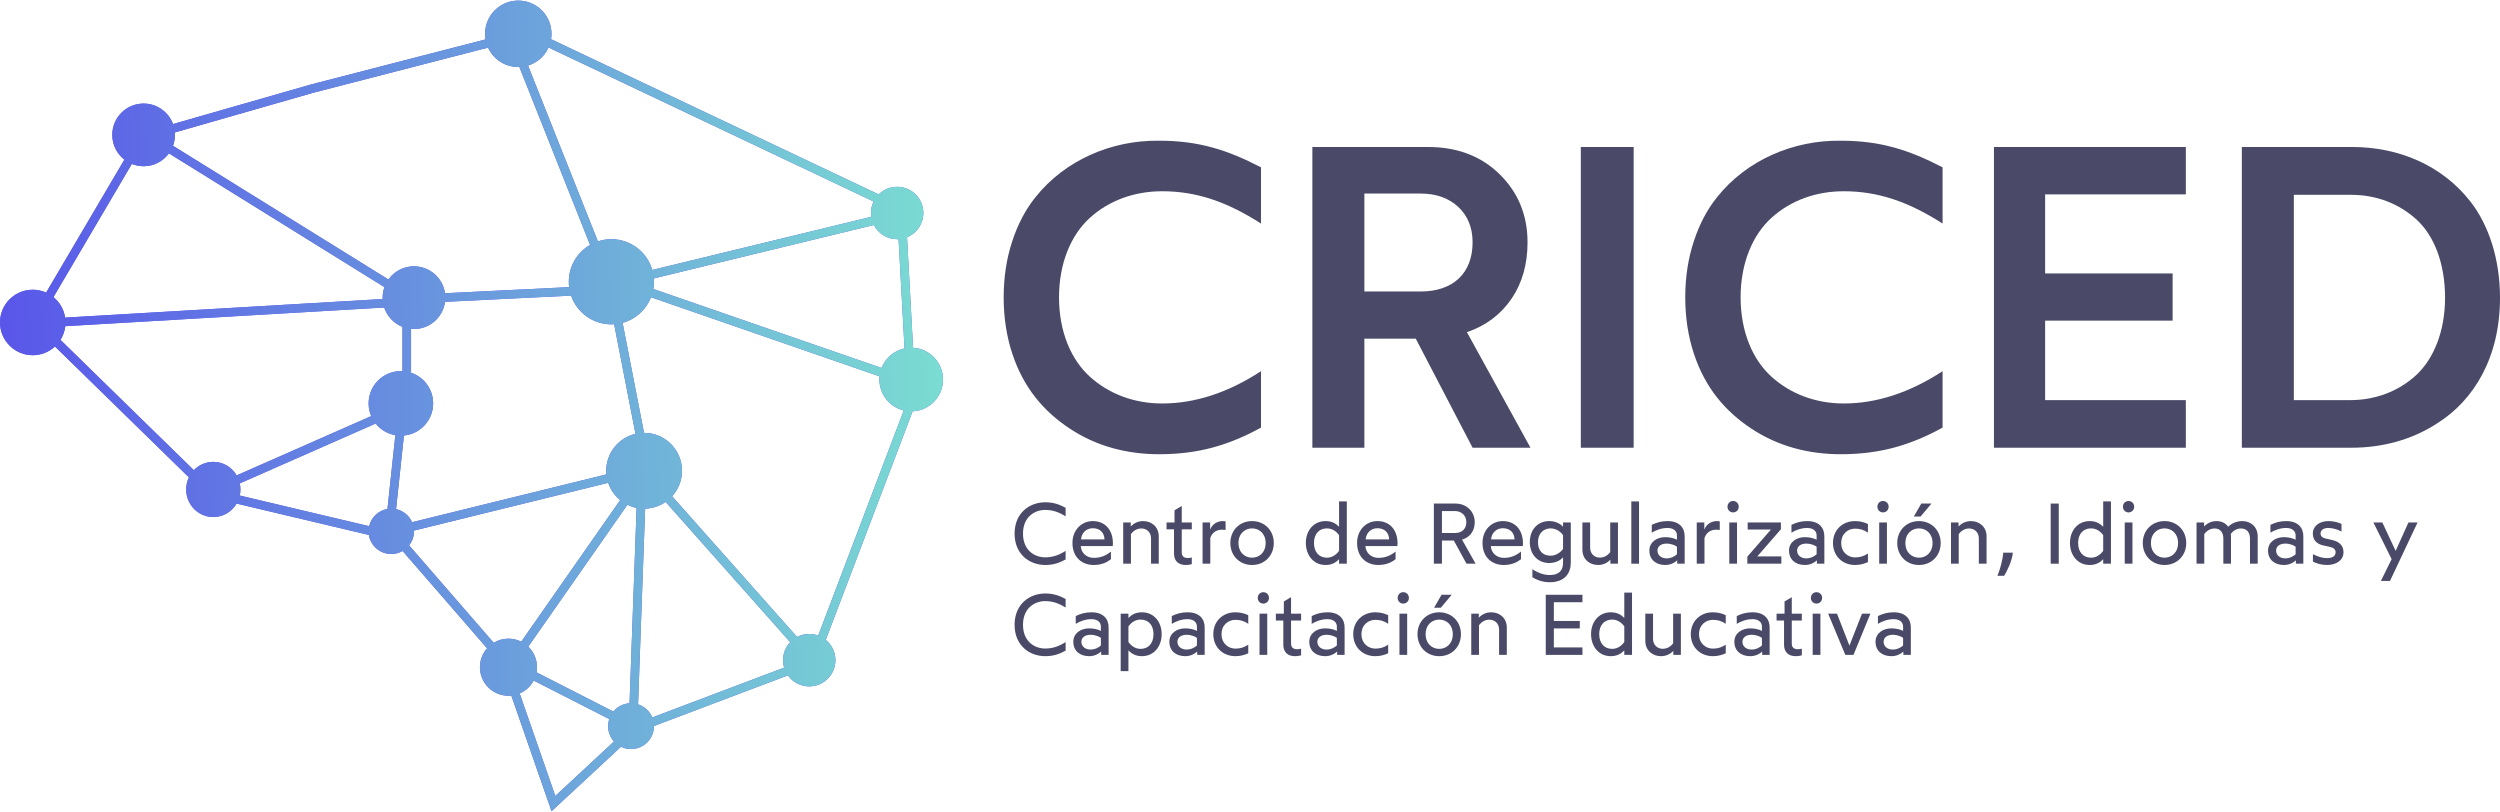 <svg width="200" height="65" viewBox="0 0 200 65" fill="none" xmlns="http://www.w3.org/2000/svg">
<path fill-rule="evenodd" clip-rule="evenodd" d="M41.55 5.361C41.521 5.362 41.492 5.362 41.463 5.362C40.389 5.362 39.464 4.726 39.045 3.809L25.085 7.414L13.988 10.597C13.993 10.661 13.995 10.726 13.995 10.791C13.995 11.098 13.941 11.391 13.84 11.663L31.075 22.36C31.529 21.722 32.275 21.306 33.118 21.306C34.382 21.306 35.427 22.242 35.6 23.458L45.531 22.97C45.513 22.83 45.504 22.687 45.504 22.541C45.504 21.282 46.188 20.182 47.205 19.593L41.55 5.361ZM42.243 5.246L47.832 19.31C48.171 19.197 48.533 19.136 48.91 19.136C50.463 19.136 51.773 20.176 52.182 21.597L69.7 17.343C69.686 17.244 69.678 17.143 69.678 17.041C69.678 16.711 69.754 16.399 69.89 16.122L43.885 3.8C43.573 4.489 42.975 5.021 42.243 5.246ZM44.086 3.135C44.109 2.995 44.12 2.851 44.12 2.705C44.12 1.237 42.931 0.047 41.463 0.047C39.995 0.047 38.805 1.237 38.805 2.705C38.805 2.857 38.818 3.006 38.843 3.152L24.904 6.751L13.841 9.924C13.489 8.967 12.568 8.284 11.488 8.284C10.104 8.284 8.981 9.406 8.981 10.791C8.981 11.597 9.361 12.313 9.951 12.772L3.692 23.407C3.365 23.259 3.002 23.178 2.619 23.178C1.173 23.178 0 24.35 0 25.797C0 27.244 1.173 28.417 2.619 28.417C3.306 28.417 3.931 28.152 4.398 27.72L15.112 38.189C14.972 38.481 14.894 38.81 14.894 39.157C14.894 40.376 15.865 41.364 17.064 41.364C17.857 41.364 18.55 40.932 18.929 40.287L29.511 42.798C29.651 43.661 30.4 44.321 31.303 44.321C31.633 44.321 31.943 44.232 32.209 44.078L38.968 51.863C38.611 52.266 38.394 52.796 38.394 53.377C38.394 54.637 39.416 55.659 40.677 55.659C40.754 55.659 40.831 55.655 40.906 55.648L44.123 64.898L49.678 59.74C49.92 59.859 50.193 59.925 50.481 59.925C51.494 59.925 52.315 59.104 52.315 58.092C52.315 58.088 52.315 58.084 52.315 58.081L63.032 54.031C63.412 54.564 64.035 54.911 64.739 54.911C65.896 54.911 66.834 53.972 66.834 52.815C66.834 52.16 66.533 51.574 66.062 51.19L73.009 32.905C74.362 32.846 75.441 31.73 75.441 30.363C75.441 29.008 74.382 27.9 73.047 27.822L72.563 18.983C73.329 18.671 73.869 17.919 73.869 17.041C73.869 15.883 72.931 14.945 71.774 14.945C71.198 14.945 70.676 15.178 70.297 15.554L44.086 3.135ZM71.883 19.133C71.847 19.135 71.81 19.136 71.774 19.136C70.962 19.136 70.258 18.674 69.91 17.999L52.304 22.275C52.311 22.363 52.315 22.452 52.315 22.541C52.315 22.738 52.298 22.931 52.266 23.118L70.525 29.438C70.832 28.651 71.52 28.054 72.362 27.874L71.883 19.133ZM70.364 30.11L52.082 23.782C51.693 24.776 50.85 25.542 49.809 25.827L51.523 34.629C51.525 34.629 51.527 34.629 51.529 34.629C53.203 34.629 54.56 35.986 54.56 37.66C54.56 38.447 54.26 39.163 53.769 39.702L63.767 50.958C64.057 50.806 64.388 50.72 64.739 50.72C64.991 50.72 65.233 50.764 65.457 50.846L72.3 32.837C71.182 32.568 70.352 31.562 70.352 30.363C70.352 30.277 70.356 30.193 70.364 30.11ZM63.217 51.374L53.251 40.154C52.783 40.478 52.221 40.673 51.613 40.69L51.047 56.347C51.561 56.514 51.976 56.901 52.179 57.398L62.729 53.411C62.673 53.222 62.643 53.022 62.643 52.815C62.643 52.257 62.861 51.75 63.217 51.374ZM50.362 56.262L50.927 40.631C50.669 40.579 50.423 40.494 50.193 40.381L42.26 51.732C42.691 52.148 42.959 52.731 42.959 53.377C42.959 53.517 42.947 53.655 42.922 53.788L49.068 56.923C49.381 56.545 49.842 56.295 50.362 56.262ZM48.737 57.525L42.695 54.444C42.452 54.904 42.055 55.27 41.574 55.476L44.426 63.678L49.12 59.32C48.826 58.995 48.648 58.564 48.648 58.092C48.648 57.894 48.679 57.703 48.737 57.525ZM41.7 51.335L49.614 40.01C49.176 39.652 48.839 39.173 48.655 38.625L33.117 42.447C33.117 42.466 33.118 42.486 33.118 42.506C33.118 42.929 32.972 43.319 32.729 43.629L39.496 51.423C39.84 51.214 40.245 51.094 40.677 51.094C41.044 51.094 41.392 51.181 41.7 51.335ZM32.965 41.776L48.512 37.952C48.503 37.856 48.498 37.758 48.498 37.66C48.498 36.223 49.497 35.02 50.839 34.707L49.131 25.94C49.058 25.944 48.984 25.947 48.91 25.947C47.417 25.947 46.149 24.987 45.689 23.651L35.603 24.146C35.441 25.373 34.39 26.321 33.118 26.321C33.039 26.321 32.961 26.317 32.884 26.31V29.82C33.911 30.16 34.652 31.129 34.652 32.271C34.652 33.614 33.626 34.718 32.314 34.842L31.686 40.731C32.26 40.854 32.734 41.25 32.965 41.776ZM30.996 40.717L31.626 34.815C30.992 34.705 30.438 34.364 30.052 33.883L19.182 38.673C19.216 38.828 19.235 38.99 19.235 39.157C19.235 39.323 19.216 39.485 19.182 39.641L29.534 42.097C29.697 41.389 30.273 40.84 30.996 40.717ZM18.932 38.032L29.696 33.289C29.562 32.976 29.488 32.632 29.488 32.271C29.488 30.845 30.644 29.689 32.07 29.689C32.112 29.689 32.154 29.69 32.196 29.692V26.146C31.509 25.875 30.971 25.308 30.737 24.602L5.222 26.096C5.177 26.494 5.042 26.866 4.839 27.19L15.509 37.616C15.903 37.204 16.454 36.949 17.064 36.949C17.859 36.949 18.554 37.383 18.932 38.032ZM5.21 25.408L30.613 23.921C30.611 23.886 30.61 23.85 30.61 23.814C30.61 23.518 30.662 23.234 30.756 22.971L13.514 12.269C13.058 12.893 12.32 13.298 11.488 13.298C11.155 13.298 10.837 13.233 10.546 13.115L4.276 23.768C4.769 24.171 5.112 24.749 5.21 25.408Z" fill="#5956E9"/>
<path fill-rule="evenodd" clip-rule="evenodd" d="M41.55 5.361C41.521 5.362 41.492 5.362 41.463 5.362C40.389 5.362 39.464 4.726 39.045 3.809L25.085 7.414L13.988 10.597C13.993 10.661 13.995 10.726 13.995 10.791C13.995 11.098 13.941 11.391 13.84 11.663L31.075 22.36C31.529 21.722 32.275 21.306 33.118 21.306C34.382 21.306 35.427 22.242 35.6 23.458L45.531 22.97C45.513 22.83 45.504 22.687 45.504 22.541C45.504 21.282 46.188 20.182 47.205 19.593L41.55 5.361ZM42.243 5.246L47.832 19.31C48.171 19.197 48.533 19.136 48.91 19.136C50.463 19.136 51.773 20.176 52.182 21.597L69.7 17.343C69.686 17.244 69.678 17.143 69.678 17.041C69.678 16.711 69.754 16.399 69.89 16.122L43.885 3.8C43.573 4.489 42.975 5.021 42.243 5.246ZM44.086 3.135C44.109 2.995 44.12 2.851 44.12 2.705C44.12 1.237 42.931 0.047 41.463 0.047C39.995 0.047 38.805 1.237 38.805 2.705C38.805 2.857 38.818 3.006 38.843 3.152L24.904 6.751L13.841 9.924C13.489 8.967 12.568 8.284 11.488 8.284C10.104 8.284 8.981 9.406 8.981 10.791C8.981 11.597 9.361 12.313 9.951 12.772L3.692 23.407C3.365 23.259 3.002 23.178 2.619 23.178C1.173 23.178 0 24.35 0 25.797C0 27.244 1.173 28.417 2.619 28.417C3.306 28.417 3.931 28.152 4.398 27.72L15.112 38.189C14.972 38.481 14.894 38.81 14.894 39.157C14.894 40.376 15.865 41.364 17.064 41.364C17.857 41.364 18.55 40.932 18.929 40.287L29.511 42.798C29.651 43.661 30.4 44.321 31.303 44.321C31.633 44.321 31.943 44.232 32.209 44.078L38.968 51.863C38.611 52.266 38.394 52.796 38.394 53.377C38.394 54.637 39.416 55.659 40.677 55.659C40.754 55.659 40.831 55.655 40.906 55.648L44.123 64.898L49.678 59.74C49.92 59.859 50.193 59.925 50.481 59.925C51.494 59.925 52.315 59.104 52.315 58.092C52.315 58.088 52.315 58.084 52.315 58.081L63.032 54.031C63.412 54.564 64.035 54.911 64.739 54.911C65.896 54.911 66.834 53.972 66.834 52.815C66.834 52.16 66.533 51.574 66.062 51.19L73.009 32.905C74.362 32.846 75.441 31.73 75.441 30.363C75.441 29.008 74.382 27.9 73.047 27.822L72.563 18.983C73.329 18.671 73.869 17.919 73.869 17.041C73.869 15.883 72.931 14.945 71.774 14.945C71.198 14.945 70.676 15.178 70.297 15.554L44.086 3.135ZM71.883 19.133C71.847 19.135 71.81 19.136 71.774 19.136C70.962 19.136 70.258 18.674 69.91 17.999L52.304 22.275C52.311 22.363 52.315 22.452 52.315 22.541C52.315 22.738 52.298 22.931 52.266 23.118L70.525 29.438C70.832 28.651 71.52 28.054 72.362 27.874L71.883 19.133ZM70.364 30.11L52.082 23.782C51.693 24.776 50.85 25.542 49.809 25.827L51.523 34.629C51.525 34.629 51.527 34.629 51.529 34.629C53.203 34.629 54.56 35.986 54.56 37.66C54.56 38.447 54.26 39.163 53.769 39.702L63.767 50.958C64.057 50.806 64.388 50.72 64.739 50.72C64.991 50.72 65.233 50.764 65.457 50.846L72.3 32.837C71.182 32.568 70.352 31.562 70.352 30.363C70.352 30.277 70.356 30.193 70.364 30.11ZM63.217 51.374L53.251 40.154C52.783 40.478 52.221 40.673 51.613 40.69L51.047 56.347C51.561 56.514 51.976 56.901 52.179 57.398L62.729 53.411C62.673 53.222 62.643 53.022 62.643 52.815C62.643 52.257 62.861 51.75 63.217 51.374ZM50.362 56.262L50.927 40.631C50.669 40.579 50.423 40.494 50.193 40.381L42.26 51.732C42.691 52.148 42.959 52.731 42.959 53.377C42.959 53.517 42.947 53.655 42.922 53.788L49.068 56.923C49.381 56.545 49.842 56.295 50.362 56.262ZM48.737 57.525L42.695 54.444C42.452 54.904 42.055 55.27 41.574 55.476L44.426 63.678L49.12 59.32C48.826 58.995 48.648 58.564 48.648 58.092C48.648 57.894 48.679 57.703 48.737 57.525ZM41.7 51.335L49.614 40.01C49.176 39.652 48.839 39.173 48.655 38.625L33.117 42.447C33.117 42.466 33.118 42.486 33.118 42.506C33.118 42.929 32.972 43.319 32.729 43.629L39.496 51.423C39.84 51.214 40.245 51.094 40.677 51.094C41.044 51.094 41.392 51.181 41.7 51.335ZM32.965 41.776L48.512 37.952C48.503 37.856 48.498 37.758 48.498 37.66C48.498 36.223 49.497 35.02 50.839 34.707L49.131 25.94C49.058 25.944 48.984 25.947 48.91 25.947C47.417 25.947 46.149 24.987 45.689 23.651L35.603 24.146C35.441 25.373 34.39 26.321 33.118 26.321C33.039 26.321 32.961 26.317 32.884 26.31V29.82C33.911 30.16 34.652 31.129 34.652 32.271C34.652 33.614 33.626 34.718 32.314 34.842L31.686 40.731C32.26 40.854 32.734 41.25 32.965 41.776ZM30.996 40.717L31.626 34.815C30.992 34.705 30.438 34.364 30.052 33.883L19.182 38.673C19.216 38.828 19.235 38.99 19.235 39.157C19.235 39.323 19.216 39.485 19.182 39.641L29.534 42.097C29.697 41.389 30.273 40.84 30.996 40.717ZM18.932 38.032L29.696 33.289C29.562 32.976 29.488 32.632 29.488 32.271C29.488 30.845 30.644 29.689 32.07 29.689C32.112 29.689 32.154 29.69 32.196 29.692V26.146C31.509 25.875 30.971 25.308 30.737 24.602L5.222 26.096C5.177 26.494 5.042 26.866 4.839 27.19L15.509 37.616C15.903 37.204 16.454 36.949 17.064 36.949C17.859 36.949 18.554 37.383 18.932 38.032ZM5.21 25.408L30.613 23.921C30.611 23.886 30.61 23.85 30.61 23.814C30.61 23.518 30.662 23.234 30.756 22.971L13.514 12.269C13.058 12.893 12.32 13.298 11.488 13.298C11.155 13.298 10.837 13.233 10.546 13.115L4.276 23.768C4.769 24.171 5.112 24.749 5.21 25.408Z" fill="url(#paint0_linear)"/>
<path d="M80.981 28.285C81.887 31.037 83.498 32.916 85.612 34.308C87.725 35.701 90.158 36.338 92.725 36.338C95.879 36.338 98.312 35.617 100.879 34.208V29.695C98.228 31.423 95.594 32.278 92.977 32.278C90.745 32.278 88.732 31.523 87.205 30.148C85.679 28.772 84.722 26.524 84.722 23.789C84.722 21.054 85.679 18.789 87.205 17.413C88.732 16.038 90.745 15.3 92.977 15.3C95.745 15.3 98.178 16.155 100.879 17.883V13.387C98.161 11.978 95.879 11.256 92.725 11.256C88.917 11.206 85.192 12.816 82.843 15.769C82.055 16.742 81.434 17.917 80.981 19.293C80.528 20.668 80.293 22.162 80.293 23.789C80.293 25.416 80.528 26.91 80.981 28.285Z" fill="#4A4A68"/>
<path d="M109.15 35.818V27.094H113.261L117.807 35.818H122.438L117.354 26.574C118.881 26.054 120.072 25.148 120.928 23.89C121.784 22.631 122.203 21.121 122.203 19.393C122.203 17.229 121.465 15.417 119.988 13.957C118.512 12.498 116.599 11.759 114.234 11.759H104.989V35.818H109.15ZM109.15 15.484H113.647C114.871 15.484 115.878 15.836 116.65 16.541C117.421 17.262 117.807 18.202 117.807 19.393C117.807 21.826 116.281 23.319 113.647 23.319H109.15V15.484Z" fill="#4A4A68"/>
<path d="M130.692 35.818V11.759H126.465V35.818H130.692Z" fill="#4A4A68"/>
<path d="M135.508 28.285C136.414 31.037 138.024 32.916 140.138 34.308C142.252 35.701 144.685 36.338 147.252 36.338C150.406 36.338 152.839 35.617 155.406 34.208V29.695C152.755 31.423 150.121 32.278 147.503 32.278C145.272 32.278 143.259 31.523 141.732 30.148C140.205 28.772 139.249 26.524 139.249 23.789C139.249 21.054 140.205 18.789 141.732 17.413C143.259 16.038 145.272 15.3 147.503 15.3C150.272 15.3 152.704 16.155 155.406 17.883V13.387C152.688 11.978 150.406 11.256 147.252 11.256C143.443 11.206 139.719 12.816 137.37 15.769C136.581 16.742 135.961 17.917 135.508 19.293C135.055 20.668 134.82 22.162 134.82 23.789C134.82 25.416 135.055 26.91 135.508 28.285Z" fill="#4A4A68"/>
<path d="M174.867 35.818V32.01H163.61V25.651H173.81V21.876H163.61V15.551H174.867V11.759H159.516V35.818H174.867Z" fill="#4A4A68"/>
<path d="M188.105 35.818C190.605 35.818 192.953 35.181 194.967 33.872C197.936 32.01 200 28.57 200 23.823C200 20.719 199.094 17.984 197.618 16.105C195.369 13.236 191.913 11.759 188.172 11.759H179.347V35.818H188.105ZM183.508 15.585H188.071C190.101 15.585 191.896 16.273 193.323 17.564C194.732 18.856 195.604 21.071 195.604 23.823C195.604 26.507 194.698 28.705 193.289 30.013C191.863 31.322 190.017 32.01 188.004 32.01H183.508V15.585Z" fill="#4A4A68"/>
<path d="M83.62 40.794C84.211 40.794 84.72 40.972 85.249 41.309V40.622C84.768 40.368 84.307 40.182 83.62 40.182C82.37 40.182 81.167 41.027 81.167 42.69C81.167 44.353 82.37 45.199 83.62 45.199C84.307 45.199 84.768 45.013 85.249 44.759V44.072C84.72 44.408 84.211 44.587 83.62 44.587C82.734 44.587 81.84 43.996 81.84 42.69C81.84 41.385 82.734 40.794 83.62 40.794Z" fill="#4A4A68"/>
<path d="M87.494 45.199C88.168 45.199 88.594 44.958 88.875 44.738V44.127C88.429 44.477 88.03 44.628 87.494 44.628C86.937 44.628 86.491 44.237 86.463 43.687H89.02C89.026 43.646 89.033 43.549 89.033 43.467C89.033 42.429 88.442 41.687 87.418 41.687C86.546 41.687 85.797 42.374 85.797 43.433C85.797 44.601 86.573 45.199 87.494 45.199ZM86.484 43.151C86.511 42.677 86.876 42.258 87.418 42.258C88.016 42.258 88.346 42.629 88.36 43.151H86.484Z" fill="#4A4A68"/>
<path d="M89.856 45.096H90.475V42.718C90.688 42.45 90.963 42.278 91.313 42.278C91.726 42.278 92.083 42.574 92.083 43.075V45.096H92.701V42.917C92.701 42.113 92.09 41.687 91.458 41.687C91.018 41.687 90.688 41.88 90.461 42.113V41.797H89.856V45.096Z" fill="#4A4A68"/>
<path d="M94.849 45.199C95.069 45.199 95.288 45.151 95.344 45.13V44.594C95.268 44.621 95.144 44.642 95.034 44.642C94.704 44.642 94.54 44.491 94.54 44.188V42.347H95.344V41.797H94.54V40.478L93.962 40.821V41.797H93.323V42.347H93.921V44.285C93.921 44.883 94.285 45.199 94.849 45.199Z" fill="#4A4A68"/>
<path d="M96.205 45.096H96.824V43.048C96.913 42.732 97.208 42.374 97.751 42.374C97.841 42.374 97.951 42.381 98.047 42.395V41.708C97.999 41.701 97.923 41.687 97.82 41.687C97.387 41.687 96.982 41.928 96.81 42.367V41.797H96.205V45.096Z" fill="#4A4A68"/>
<path d="M100.165 45.199C101.169 45.199 101.904 44.45 101.904 43.44C101.904 42.436 101.169 41.687 100.165 41.687C99.162 41.687 98.427 42.436 98.427 43.44C98.427 44.45 99.162 45.199 100.165 45.199ZM100.165 44.615C99.602 44.615 99.079 44.209 99.079 43.44C99.079 42.677 99.602 42.271 100.165 42.271C100.729 42.271 101.251 42.677 101.251 43.44C101.251 44.209 100.729 44.615 100.165 44.615Z" fill="#4A4A68"/>
<path d="M107.126 40.113V42.141C106.886 41.893 106.563 41.687 106.047 41.687C105.078 41.687 104.467 42.464 104.467 43.433C104.467 44.415 105.078 45.199 106.047 45.199C106.563 45.199 106.886 44.986 107.126 44.738V45.096H107.745V40.113H107.126ZM107.126 44.065C106.927 44.347 106.597 44.615 106.157 44.615C105.525 44.615 105.119 44.168 105.119 43.433C105.119 42.711 105.525 42.271 106.157 42.271C106.597 42.271 106.927 42.532 107.126 42.814V44.065Z" fill="#4A4A68"/>
<path d="M110.264 45.199C110.938 45.199 111.364 44.958 111.646 44.738V44.127C111.199 44.477 110.8 44.628 110.264 44.628C109.708 44.628 109.261 44.237 109.234 43.687H111.79C111.797 43.646 111.804 43.549 111.804 43.467C111.804 42.429 111.213 41.687 110.189 41.687C109.316 41.687 108.567 42.374 108.567 43.433C108.567 44.601 109.344 45.199 110.264 45.199ZM109.254 43.151C109.282 42.677 109.646 42.258 110.189 42.258C110.787 42.258 111.116 42.629 111.13 43.151H109.254Z" fill="#4A4A68"/>
<path d="M118.049 45.096L116.963 43.172C117.588 42.993 117.98 42.471 117.98 41.77C117.98 40.965 117.361 40.285 116.441 40.285H114.709V45.096H115.355V43.24H116.303L117.32 45.096H118.049ZM115.355 40.883H116.386C116.935 40.883 117.306 41.254 117.306 41.77C117.306 42.271 117.004 42.642 116.386 42.642H115.355V40.883Z" fill="#4A4A68"/>
<path d="M120.297 45.199C120.971 45.199 121.397 44.958 121.679 44.738V44.127C121.232 44.477 120.833 44.628 120.297 44.628C119.741 44.628 119.294 44.237 119.266 43.687H121.823C121.83 43.646 121.837 43.549 121.837 43.467C121.837 42.429 121.246 41.687 120.222 41.687C119.349 41.687 118.6 42.374 118.6 43.433C118.6 44.601 119.376 45.199 120.297 45.199ZM119.287 43.151C119.315 42.677 119.679 42.258 120.222 42.258C120.82 42.258 121.149 42.629 121.163 43.151H119.287Z" fill="#4A4A68"/>
<path d="M123.965 46.58C125.209 46.58 125.663 45.831 125.663 45.013V41.797H125.044V42.141C124.824 41.893 124.446 41.687 123.931 41.687C123.065 41.687 122.385 42.326 122.385 43.364C122.385 44.402 123.065 45.041 123.931 45.041C124.446 45.041 124.824 44.834 125.044 44.587V45.013C125.044 45.7 124.66 46.003 123.965 46.003C123.574 46.003 123.045 45.852 122.591 45.535V46.181C122.88 46.367 123.388 46.58 123.965 46.58ZM124.041 44.456C123.519 44.456 123.038 44.154 123.038 43.364C123.038 42.642 123.519 42.271 124.041 42.271C124.481 42.271 124.859 42.532 125.044 42.814V43.914C124.845 44.195 124.474 44.456 124.041 44.456Z" fill="#4A4A68"/>
<path d="M127.835 45.199C128.275 45.199 128.605 45.013 128.832 44.779V45.096H129.437V41.797H128.818V44.175C128.605 44.443 128.33 44.608 127.98 44.608C127.567 44.608 127.21 44.312 127.21 43.811V41.797H126.592V43.969C126.592 44.773 127.203 45.199 127.835 45.199Z" fill="#4A4A68"/>
<path d="M130.505 45.096H131.123V40.113H130.505V45.096Z" fill="#4A4A68"/>
<path d="M133.221 45.199C133.64 45.199 133.977 45.02 134.176 44.828V45.096H134.774V42.897C134.774 42.251 134.382 41.687 133.4 41.687C132.905 41.687 132.499 41.811 132.142 41.989V42.615C132.444 42.422 132.919 42.237 133.4 42.237C133.908 42.237 134.156 42.505 134.156 42.828V43.178C133.942 43.062 133.592 42.972 133.221 42.972C132.547 42.972 131.95 43.364 131.95 44.044C131.95 44.779 132.479 45.199 133.221 45.199ZM133.331 44.67C132.912 44.67 132.596 44.429 132.596 44.044C132.596 43.687 132.912 43.488 133.331 43.488C133.709 43.488 134.032 43.639 134.156 43.735V44.34C134.032 44.463 133.723 44.67 133.331 44.67Z" fill="#4A4A68"/>
<path d="M135.739 45.096H136.358V43.048C136.447 42.732 136.743 42.374 137.286 42.374C137.375 42.374 137.485 42.381 137.581 42.395V41.708C137.533 41.701 137.457 41.687 137.354 41.687C136.921 41.687 136.516 41.928 136.344 42.367V41.797H135.739V45.096Z" fill="#4A4A68"/>
<path d="M138.646 40.993C138.907 40.993 139.099 40.794 139.099 40.539C139.099 40.278 138.907 40.079 138.646 40.079C138.392 40.079 138.199 40.278 138.199 40.539C138.199 40.794 138.392 40.993 138.646 40.993ZM138.343 45.096H138.962V41.797H138.343V45.096Z" fill="#4A4A68"/>
<path d="M139.786 45.096H142.508V44.511H140.584L142.473 42.34V41.797H139.814V42.361H141.676L139.786 44.532V45.096Z" fill="#4A4A68"/>
<path d="M144.395 45.199C144.814 45.199 145.151 45.02 145.35 44.828V45.096H145.948V42.897C145.948 42.251 145.556 41.687 144.573 41.687C144.079 41.687 143.673 41.811 143.316 41.989V42.615C143.618 42.422 144.092 42.237 144.573 42.237C145.082 42.237 145.329 42.505 145.329 42.828V43.178C145.116 43.062 144.766 42.972 144.395 42.972C143.721 42.972 143.123 43.364 143.123 44.044C143.123 44.779 143.653 45.199 144.395 45.199ZM144.505 44.67C144.085 44.67 143.769 44.429 143.769 44.044C143.769 43.687 144.085 43.488 144.505 43.488C144.883 43.488 145.206 43.639 145.329 43.735V44.34C145.206 44.463 144.896 44.67 144.505 44.67Z" fill="#4A4A68"/>
<path d="M148.404 42.292C148.789 42.292 149.099 42.381 149.435 42.608V41.921C149.188 41.804 148.851 41.687 148.404 41.687C147.387 41.687 146.638 42.409 146.638 43.44C146.638 44.47 147.387 45.199 148.404 45.199C148.851 45.199 149.188 45.082 149.435 44.965V44.278C149.099 44.505 148.789 44.594 148.404 44.594C147.868 44.594 147.298 44.209 147.298 43.44C147.298 42.67 147.868 42.292 148.404 42.292Z" fill="#4A4A68"/>
<path d="M150.638 40.993C150.899 40.993 151.092 40.794 151.092 40.539C151.092 40.278 150.899 40.079 150.638 40.079C150.384 40.079 150.192 40.278 150.192 40.539C150.192 40.794 150.384 40.993 150.638 40.993ZM150.336 45.096H150.954V41.797H150.336V45.096Z" fill="#4A4A68"/>
<path d="M153.105 41.323H153.648L154.514 40.285H153.703L153.105 41.323ZM153.518 45.199C154.521 45.199 155.256 44.45 155.256 43.44C155.256 42.436 154.521 41.687 153.518 41.687C152.514 41.687 151.779 42.436 151.779 43.44C151.779 44.45 152.514 45.199 153.518 45.199ZM153.518 44.615C152.954 44.615 152.432 44.209 152.432 43.44C152.432 42.677 152.954 42.271 153.518 42.271C154.081 42.271 154.603 42.677 154.603 43.44C154.603 44.209 154.081 44.615 153.518 44.615Z" fill="#4A4A68"/>
<path d="M156.08 45.096H156.699V42.718C156.912 42.45 157.187 42.278 157.537 42.278C157.95 42.278 158.307 42.574 158.307 43.075V45.096H158.925V42.917C158.925 42.113 158.314 41.687 157.682 41.687C157.242 41.687 156.912 41.88 156.685 42.113V41.797H156.08V45.096Z" fill="#4A4A68"/>
<path d="M159.794 46.065H160.33C160.564 45.7 160.956 44.883 161.031 44.216H160.262C160.22 44.718 160.028 45.522 159.794 46.065Z" fill="#4A4A68"/>
<path d="M164.055 45.096H164.701V40.285H164.055V45.096Z" fill="#4A4A68"/>
<path d="M168.256 40.113V42.141C168.016 41.893 167.693 41.687 167.177 41.687C166.208 41.687 165.597 42.464 165.597 43.433C165.597 44.415 166.208 45.199 167.177 45.199C167.693 45.199 168.016 44.986 168.256 44.738V45.096H168.875V40.113H168.256ZM168.256 44.065C168.057 44.347 167.727 44.615 167.287 44.615C166.655 44.615 166.25 44.168 166.25 43.433C166.25 42.711 166.655 42.271 167.287 42.271C167.727 42.271 168.057 42.532 168.256 42.814V44.065Z" fill="#4A4A68"/>
<path d="M170.281 40.993C170.542 40.993 170.735 40.794 170.735 40.539C170.735 40.278 170.542 40.079 170.281 40.079C170.027 40.079 169.835 40.278 169.835 40.539C169.835 40.794 170.027 40.993 170.281 40.993ZM169.979 45.096H170.597V41.797H169.979V45.096Z" fill="#4A4A68"/>
<path d="M173.161 45.199C174.164 45.199 174.899 44.45 174.899 43.44C174.899 42.436 174.164 41.687 173.161 41.687C172.157 41.687 171.422 42.436 171.422 43.44C171.422 44.45 172.157 45.199 173.161 45.199ZM173.161 44.615C172.597 44.615 172.075 44.209 172.075 43.44C172.075 42.677 172.597 42.271 173.161 42.271C173.724 42.271 174.246 42.677 174.246 43.44C174.246 44.209 173.724 44.615 173.161 44.615Z" fill="#4A4A68"/>
<path d="M179.393 41.687C178.802 41.687 178.438 41.962 178.252 42.141C178.046 41.838 177.703 41.687 177.325 41.687C176.885 41.687 176.555 41.88 176.328 42.113V41.797H175.723V45.096H176.342V42.718C176.555 42.45 176.83 42.278 177.18 42.278C177.593 42.278 177.867 42.574 177.867 43.075V45.096H178.479V42.917C178.479 42.842 178.472 42.773 178.465 42.704C178.678 42.436 178.953 42.278 179.297 42.278C179.709 42.278 179.998 42.574 179.998 43.075V45.096H180.616V42.917C180.616 42.113 180.025 41.687 179.393 41.687Z" fill="#4A4A68"/>
<path d="M182.714 45.199C183.134 45.199 183.47 45.02 183.67 44.828V45.096H184.267V42.897C184.267 42.251 183.876 41.687 182.893 41.687C182.398 41.687 181.993 41.811 181.635 41.989V42.615C181.938 42.422 182.412 42.237 182.893 42.237C183.402 42.237 183.649 42.505 183.649 42.828V43.178C183.436 43.062 183.085 42.972 182.714 42.972C182.041 42.972 181.443 43.364 181.443 44.044C181.443 44.779 181.972 45.199 182.714 45.199ZM182.824 44.67C182.405 44.67 182.089 44.429 182.089 44.044C182.089 43.687 182.405 43.488 182.824 43.488C183.202 43.488 183.525 43.639 183.649 43.735V44.34C183.525 44.463 183.216 44.67 182.824 44.67Z" fill="#4A4A68"/>
<path d="M186.154 45.199C186.889 45.199 187.48 44.834 187.48 44.175C187.48 43.673 187.164 43.33 186.566 43.199L186.044 43.082C185.769 43.02 185.645 42.862 185.645 42.69C185.645 42.436 185.838 42.237 186.271 42.237C186.594 42.237 186.978 42.34 187.322 42.519V41.914C187.061 41.797 186.724 41.687 186.271 41.687C185.549 41.687 185.027 42.086 185.027 42.69C185.027 43.185 185.322 43.515 185.851 43.632L186.415 43.756C186.69 43.817 186.848 43.962 186.848 44.175C186.848 44.484 186.6 44.649 186.154 44.649C185.803 44.649 185.412 44.532 185.034 44.333V44.931C185.308 45.075 185.741 45.199 186.154 45.199Z" fill="#4A4A68"/>
<path d="M190.47 46.477H191.199L193.405 41.797H192.676L191.652 44.072L190.587 41.797H189.872L191.329 44.731L190.47 46.477Z" fill="#4A4A68"/>
<path d="M83.62 48.089C84.211 48.089 84.72 48.268 85.249 48.605V47.917C84.768 47.663 84.307 47.478 83.62 47.478C82.37 47.478 81.167 48.323 81.167 49.986C81.167 51.649 82.37 52.494 83.62 52.494C84.307 52.494 84.768 52.309 85.249 52.054V51.367C84.72 51.704 84.211 51.883 83.62 51.883C82.734 51.883 81.84 51.291 81.84 49.986C81.84 48.68 82.734 48.089 83.62 48.089Z" fill="#4A4A68"/>
<path d="M87.137 52.494C87.556 52.494 87.893 52.316 88.092 52.123V52.391H88.69V50.192C88.69 49.546 88.298 48.983 87.315 48.983C86.821 48.983 86.415 49.106 86.058 49.285V49.91C86.36 49.718 86.834 49.532 87.315 49.532C87.824 49.532 88.071 49.8 88.071 50.123V50.474C87.858 50.357 87.508 50.268 87.137 50.268C86.463 50.268 85.865 50.659 85.865 51.34C85.865 52.075 86.394 52.494 87.137 52.494ZM87.247 51.965C86.827 51.965 86.511 51.724 86.511 51.34C86.511 50.982 86.827 50.783 87.247 50.783C87.625 50.783 87.948 50.934 88.071 51.03V51.635C87.948 51.759 87.638 51.965 87.247 51.965Z" fill="#4A4A68"/>
<path d="M89.655 53.69H90.274V52.034C90.514 52.281 90.837 52.494 91.353 52.494C92.322 52.494 92.933 51.711 92.933 50.728C92.933 49.759 92.322 48.983 91.353 48.983C90.837 48.983 90.514 49.189 90.274 49.436V49.093H89.655V53.69ZM91.243 51.91C90.803 51.91 90.473 51.642 90.274 51.36V50.109C90.473 49.828 90.803 49.567 91.243 49.567C91.875 49.567 92.28 50.007 92.28 50.728C92.28 51.463 91.875 51.91 91.243 51.91Z" fill="#4A4A68"/>
<path d="M94.821 52.494C95.24 52.494 95.577 52.316 95.776 52.123V52.391H96.374V50.192C96.374 49.546 95.982 48.983 94.999 48.983C94.505 48.983 94.099 49.106 93.742 49.285V49.91C94.044 49.718 94.518 49.532 94.999 49.532C95.508 49.532 95.755 49.8 95.755 50.123V50.474C95.542 50.357 95.192 50.268 94.821 50.268C94.147 50.268 93.549 50.659 93.549 51.34C93.549 52.075 94.079 52.494 94.821 52.494ZM94.931 51.965C94.511 51.965 94.195 51.724 94.195 51.34C94.195 50.982 94.511 50.783 94.931 50.783C95.309 50.783 95.632 50.934 95.755 51.03V51.635C95.632 51.759 95.322 51.965 94.931 51.965Z" fill="#4A4A68"/>
<path d="M98.831 49.587C99.215 49.587 99.525 49.677 99.861 49.903V49.216C99.614 49.099 99.277 48.983 98.831 48.983C97.813 48.983 97.064 49.704 97.064 50.735C97.064 51.766 97.813 52.494 98.831 52.494C99.277 52.494 99.614 52.377 99.861 52.261V51.573C99.525 51.8 99.215 51.889 98.831 51.889C98.294 51.889 97.724 51.505 97.724 50.735C97.724 49.965 98.294 49.587 98.831 49.587Z" fill="#4A4A68"/>
<path d="M101.064 48.288C101.326 48.288 101.518 48.089 101.518 47.835C101.518 47.574 101.326 47.374 101.064 47.374C100.81 47.374 100.618 47.574 100.618 47.835C100.618 48.089 100.81 48.288 101.064 48.288ZM100.762 52.391H101.38V49.093H100.762V52.391Z" fill="#4A4A68"/>
<path d="M103.593 52.494C103.813 52.494 104.033 52.446 104.088 52.425V51.889C104.012 51.917 103.889 51.938 103.779 51.938C103.449 51.938 103.284 51.786 103.284 51.484V49.642H104.088V49.093H103.284V47.773L102.707 48.117V49.093H102.068V49.642H102.665V51.58C102.665 52.178 103.03 52.494 103.593 52.494Z" fill="#4A4A68"/>
<path d="M106.015 52.494C106.434 52.494 106.771 52.316 106.97 52.123V52.391H107.568V50.192C107.568 49.546 107.176 48.983 106.193 48.983C105.699 48.983 105.293 49.106 104.936 49.285V49.91C105.238 49.718 105.712 49.532 106.193 49.532C106.702 49.532 106.949 49.8 106.949 50.123V50.474C106.736 50.357 106.386 50.268 106.015 50.268C105.341 50.268 104.743 50.659 104.743 51.34C104.743 52.075 105.272 52.494 106.015 52.494ZM106.125 51.965C105.705 51.965 105.389 51.724 105.389 51.34C105.389 50.982 105.705 50.783 106.125 50.783C106.503 50.783 106.826 50.934 106.949 51.03V51.635C106.826 51.759 106.516 51.965 106.125 51.965Z" fill="#4A4A68"/>
<path d="M110.024 49.587C110.409 49.587 110.718 49.677 111.055 49.903V49.216C110.808 49.099 110.471 48.983 110.024 48.983C109.007 48.983 108.258 49.704 108.258 50.735C108.258 51.766 109.007 52.494 110.024 52.494C110.471 52.494 110.808 52.377 111.055 52.261V51.573C110.718 51.8 110.409 51.889 110.024 51.889C109.488 51.889 108.918 51.505 108.918 50.735C108.918 49.965 109.488 49.587 110.024 49.587Z" fill="#4A4A68"/>
<path d="M112.258 48.288C112.519 48.288 112.712 48.089 112.712 47.835C112.712 47.574 112.519 47.374 112.258 47.374C112.004 47.374 111.812 47.574 111.812 47.835C111.812 48.089 112.004 48.288 112.258 48.288ZM111.956 52.391H112.574V49.093H111.956V52.391Z" fill="#4A4A68"/>
<path d="M114.725 48.618H115.268L116.134 47.581H115.323L114.725 48.618ZM115.137 52.494C116.141 52.494 116.876 51.745 116.876 50.735C116.876 49.732 116.141 48.983 115.137 48.983C114.134 48.983 113.399 49.732 113.399 50.735C113.399 51.745 114.134 52.494 115.137 52.494ZM115.137 51.91C114.574 51.91 114.052 51.505 114.052 50.735C114.052 49.972 114.574 49.567 115.137 49.567C115.701 49.567 116.223 49.972 116.223 50.735C116.223 51.505 115.701 51.91 115.137 51.91Z" fill="#4A4A68"/>
<path d="M117.7 52.391H118.319V50.013C118.532 49.745 118.807 49.574 119.157 49.574C119.57 49.574 119.927 49.869 119.927 50.371V52.391H120.545V50.213C120.545 49.409 119.934 48.983 119.302 48.983C118.862 48.983 118.532 49.175 118.305 49.409V49.093H117.7V52.391Z" fill="#4A4A68"/>
<path d="M123.661 52.391H126.596V51.793H124.307V50.275H126.383V49.677H124.307V48.178H126.596V47.581H123.661V52.391Z" fill="#4A4A68"/>
<path d="M129.943 47.409V49.436C129.703 49.189 129.38 48.983 128.864 48.983C127.895 48.983 127.284 49.759 127.284 50.728C127.284 51.711 127.895 52.494 128.864 52.494C129.38 52.494 129.703 52.281 129.943 52.034V52.391H130.562V47.409H129.943ZM129.943 51.36C129.744 51.642 129.414 51.91 128.974 51.91C128.342 51.91 127.937 51.463 127.937 50.728C127.937 50.007 128.342 49.567 128.974 49.567C129.414 49.567 129.744 49.828 129.943 50.109V51.36Z" fill="#4A4A68"/>
<path d="M132.869 52.494C133.308 52.494 133.638 52.309 133.865 52.075V52.391H134.47V49.093H133.851V51.47C133.638 51.738 133.363 51.903 133.013 51.903C132.601 51.903 132.243 51.608 132.243 51.106V49.093H131.625V51.264C131.625 52.068 132.236 52.494 132.869 52.494Z" fill="#4A4A68"/>
<path d="M137.029 49.587C137.414 49.587 137.723 49.677 138.06 49.903V49.216C137.813 49.099 137.476 48.983 137.029 48.983C136.012 48.983 135.263 49.704 135.263 50.735C135.263 51.766 136.012 52.494 137.029 52.494C137.476 52.494 137.813 52.377 138.06 52.261V51.573C137.723 51.8 137.414 51.889 137.029 51.889C136.493 51.889 135.923 51.505 135.923 50.735C135.923 49.965 136.493 49.587 137.029 49.587Z" fill="#4A4A68"/>
<path d="M140.019 52.494C140.438 52.494 140.775 52.316 140.974 52.123V52.391H141.572V50.192C141.572 49.546 141.181 48.983 140.198 48.983C139.703 48.983 139.298 49.106 138.94 49.285V49.91C139.243 49.718 139.717 49.532 140.198 49.532C140.706 49.532 140.954 49.8 140.954 50.123V50.474C140.741 50.357 140.39 50.268 140.019 50.268C139.346 50.268 138.748 50.659 138.748 51.34C138.748 52.075 139.277 52.494 140.019 52.494ZM140.129 51.965C139.71 51.965 139.394 51.724 139.394 51.34C139.394 50.982 139.71 50.783 140.129 50.783C140.507 50.783 140.83 50.934 140.954 51.03V51.635C140.83 51.759 140.521 51.965 140.129 51.965Z" fill="#4A4A68"/>
<path d="M143.651 52.494C143.871 52.494 144.091 52.446 144.146 52.425V51.889C144.07 51.917 143.946 51.938 143.836 51.938C143.507 51.938 143.342 51.786 143.342 51.484V49.642H144.146V49.093H143.342V47.773L142.764 48.117V49.093H142.125V49.642H142.723V51.58C142.723 52.178 143.087 52.494 143.651 52.494Z" fill="#4A4A68"/>
<path d="M145.317 48.288C145.578 48.288 145.77 48.089 145.77 47.835C145.77 47.574 145.578 47.374 145.317 47.374C145.062 47.374 144.87 47.574 144.87 47.835C144.87 48.089 145.062 48.288 145.317 48.288ZM145.014 52.391H145.633V49.093H145.014V52.391Z" fill="#4A4A68"/>
<path d="M147.625 52.391H148.278L149.632 49.093H148.959L147.955 51.649L146.959 49.093H146.251L147.625 52.391Z" fill="#4A4A68"/>
<path d="M151.314 52.494C151.733 52.494 152.07 52.316 152.269 52.123V52.391H152.867V50.192C152.867 49.546 152.475 48.983 151.492 48.983C150.998 48.983 150.592 49.106 150.235 49.285V49.91C150.537 49.718 151.011 49.532 151.492 49.532C152.001 49.532 152.248 49.8 152.248 50.123V50.474C152.035 50.357 151.685 50.268 151.314 50.268C150.64 50.268 150.042 50.659 150.042 51.34C150.042 52.075 150.572 52.494 151.314 52.494ZM151.424 51.965C151.004 51.965 150.688 51.724 150.688 51.34C150.688 50.982 151.004 50.783 151.424 50.783C151.802 50.783 152.125 50.934 152.248 51.03V51.635C152.125 51.759 151.815 51.965 151.424 51.965Z" fill="#4A4A68"/>
<defs>
<linearGradient id="paint0_linear" x1="2.19034e-07" y1="29.463" x2="77.321" y2="27.76" gradientUnits="userSpaceOnUse">
<stop stop-color="#5956E9"/>
<stop offset="1" stop-color="#7BE0D1"/>
</linearGradient>
</defs>
</svg>
